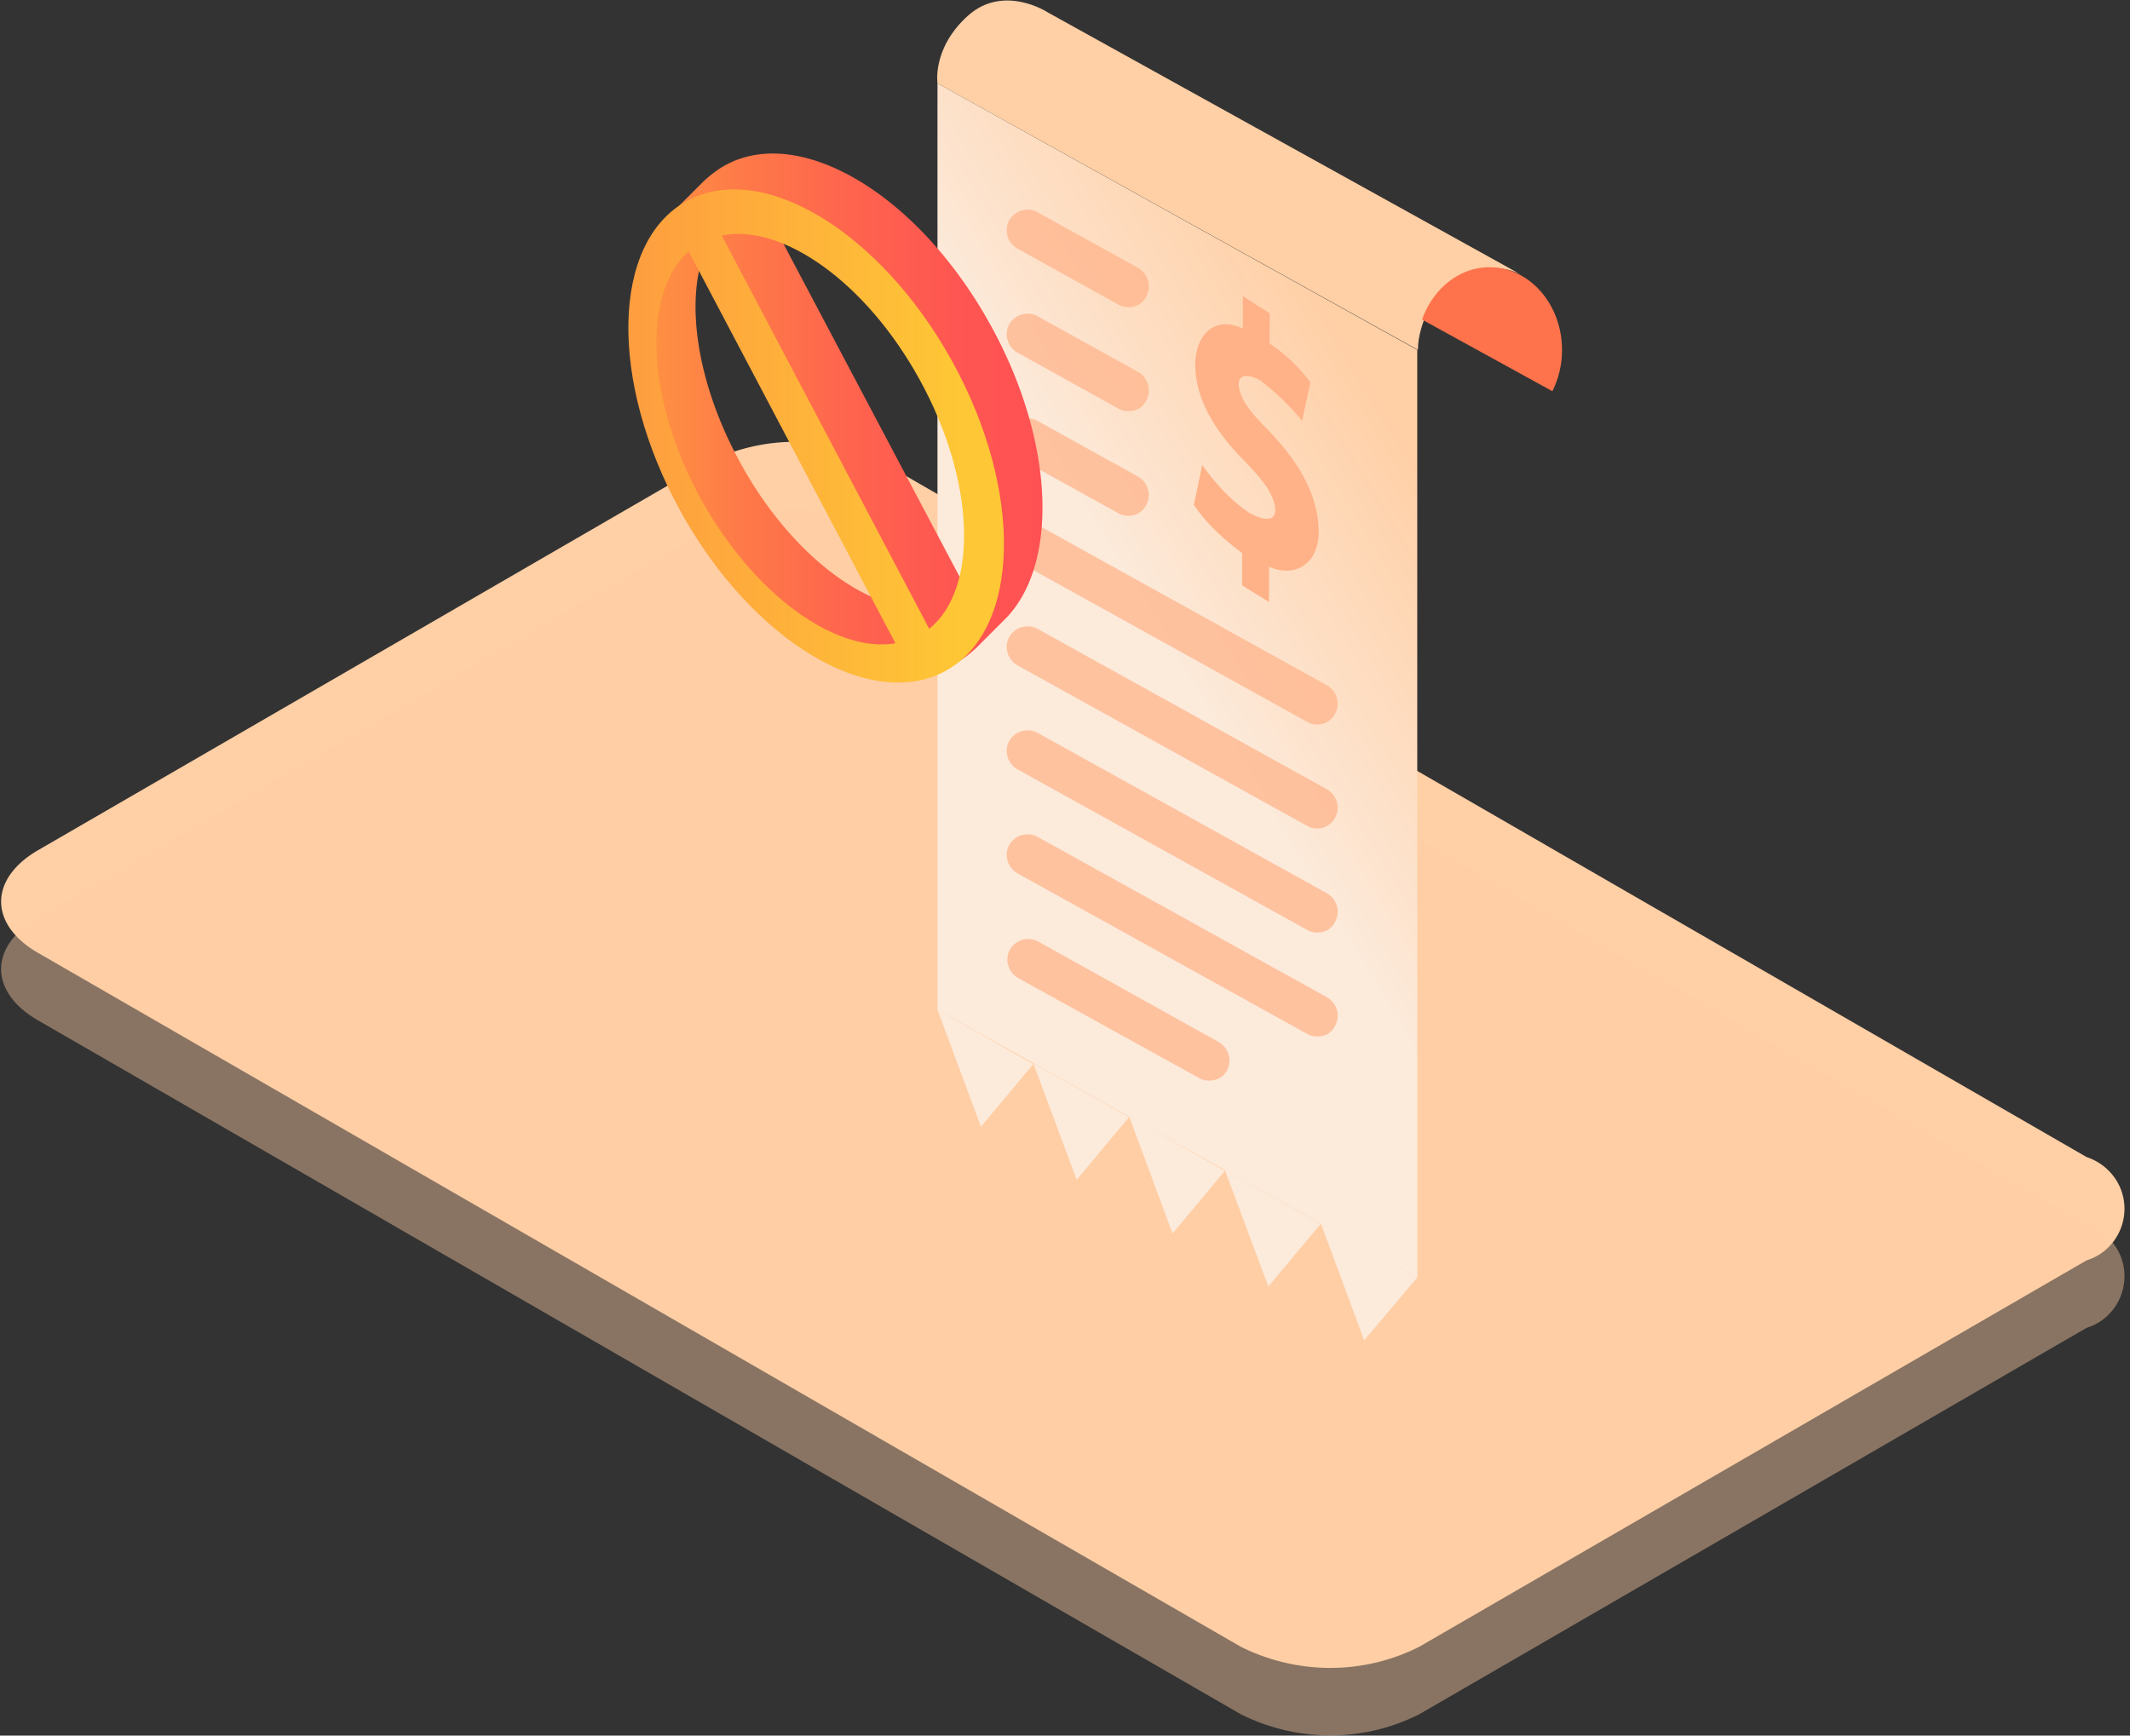 <svg xmlns="http://www.w3.org/2000/svg" width="200" height="163"><rect width="100%" height="100%" fill="#333333" stroke="none"/><defs><linearGradient id="a" x1="22.196%" x2="77.774%" y1="91.623%" y2="8.368%"><stop offset="51.34%" stop-color="#FCEADA"/><stop offset="61.56%" stop-color="#FDE3CD"/><stop offset="94.2%" stop-color="#FFCFA5"/></linearGradient><linearGradient id="b" x1="-1.581%" x2="100.028%" y1="50.567%" y2="50.567%"><stop offset="0%" stop-color="#FE9C3F"/><stop offset="1.201%" stop-color="#FE9A3F"/><stop offset="28.33%" stop-color="#FE7A48"/><stop offset="54.45%" stop-color="#FE634E"/><stop offset="78.9%" stop-color="#FE5552"/><stop offset="100%" stop-color="#FE5053"/></linearGradient><linearGradient id="c" x1="-.074%" x2="99.945%" y1="50.009%" y2="50.009%"><stop offset="0%" stop-color="#FE9B40"/><stop offset="85.25%" stop-color="#FEC735"/></linearGradient></defs><g fill="none"><path fill="#FFCFA5" d="M195.922 108.667c2.136.711 3.56 2.652 3.56 4.85 0 2.2-1.424 4.205-3.56 4.852l-62.653 36.287c-5.243 2.652-11.457 2.652-16.764 0L3.625 89.521c-4.66-2.652-4.725-6.986 0-9.703l62.653-36.287a18.26 18.26 0 0 1 16.764 0l112.88 65.136z"/><path fill="#FFCFA5" d="M195.922 115.006c2.136.711 3.56 2.652 3.56 4.85 0 2.2-1.424 4.205-3.56 4.852l-62.653 36.287c-5.243 2.652-11.457 2.652-16.764 0L3.625 95.86c-4.66-2.652-4.725-6.986 0-9.703L66.278 49.87a18.26 18.26 0 0 1 16.764 0l112.88 65.136z" opacity=".423"/><path fill="#FFCFA5" d="M98.382 1.164l44.466 24.644s-3.754-2.264-7.897 1.747c0 0-1.812 2.716-1.812 5.304L88.026 7.827s-.518-3.3 2.848-6.34c3.365-3.04 7.508-.323 7.508-.323z"/><path fill="#FE734B" d="M145.76 36.74a8.57 8.57 0 0 0 .907-3.881c0-4.27-3.042-7.762-6.796-7.762-2.848 0-5.308 2.005-6.343 4.916l12.233 6.727z"/><path fill="url(#a)" d="M0 .065v86.998l45.049 25.161V25.097z" transform="translate(88.026 7.762)"/><path fill="#FCEADA" d="M88.026 94.825l4.078 10.996 4.919-5.886zm8.997 5.045l4.077 10.93 4.92-5.886zm8.997 4.98l4.077 10.996 4.92-5.886zm8.996 5.046l4.078 10.931 4.919-5.886zm8.997 4.98l4.078 10.996 4.983-5.886z"/><path fill="#FFB187" d="M116.634 54.98v-3.04c-1.747-1.294-3.365-2.781-4.53-4.528.258-1.229.517-2.458.776-3.751 1.23 1.746 2.783 3.428 4.466 4.527.583.324 2.46 1.23 2.395-.388-.13-1.617-1.618-3.169-2.718-4.333-2.525-2.523-4.79-5.628-4.79-9.25 0-2.587 1.683-4.657 4.466-3.363v-3.04c.841.517 1.683 1.1 2.524 1.617v2.846c1.489.97 2.783 2.263 3.82 3.622-.26 1.229-.519 2.393-.778 3.622a23.543 23.543 0 0 0-3.883-3.752c-.647-.452-2.136-.905-2.071.389.13 1.746 2.006 3.428 3.106 4.592 2.395 2.587 4.337 5.563 4.402 9.12.064 2.717-1.877 4.528-4.66 3.364v3.299l-2.525-1.553z"/><path d="M105.955 28.848c-.324 0-.648-.064-.971-.258l-9.45-5.24c-.906-.517-1.295-1.681-.777-2.652.518-.905 1.683-1.293 2.654-.776l9.45 5.24c.906.517 1.294 1.681.777 2.651-.324.712-.971 1.035-1.683 1.035zm0 9.767c-.324 0-.648-.064-.971-.258l-9.45-5.24c-.906-.517-1.295-1.681-.777-2.652.518-.905 1.683-1.293 2.654-.776l9.45 5.24c.906.517 1.294 1.681.777 2.652-.324.711-.971 1.034-1.683 1.034zm0 9.832c-.324 0-.648-.064-.971-.259l-9.45-5.239c-.906-.517-1.295-1.682-.777-2.652.518-.905 1.683-1.293 2.654-.776l9.45 5.24c.906.517 1.294 1.681.777 2.651a1.866 1.866 0 0 1-1.683 1.035zm17.735 19.599c-.324 0-.648-.065-.972-.259l-27.184-15.07c-.906-.518-1.295-1.682-.777-2.653.518-.905 1.683-1.293 2.654-.776l27.184 15.071c.907.518 1.295 1.682.777 2.652a1.866 1.866 0 0 1-1.683 1.035zm0 9.767c-.324 0-.648-.065-.972-.259l-27.184-15.07c-.906-.518-1.295-1.682-.777-2.653.518-.905 1.683-1.293 2.654-.776l27.184 15.071c.907.518 1.295 1.682.777 2.652a1.866 1.866 0 0 1-1.683 1.035zm0 9.767c-.324 0-.648-.065-.972-.259l-27.184-15.07c-.906-.518-1.295-1.682-.777-2.653.518-.905 1.683-1.293 2.654-.776l27.184 15.071c.907.518 1.295 1.682.777 2.652-.323.712-.97 1.035-1.683 1.035zm0 9.767c-.324 0-.648-.064-.972-.259l-27.184-15.07c-.906-.518-1.295-1.682-.777-2.653.518-.905 1.683-1.293 2.654-.776l27.184 15.071c.907.518 1.295 1.682.777 2.652-.323.712-.97 1.035-1.683 1.035zm-10.162 4.14c-.324 0-.648-.065-.971-.259L95.599 91.85c-.906-.517-1.295-1.682-.777-2.652.518-.905 1.683-1.293 2.654-.776l16.958 9.444c.906.517 1.294 1.681.776 2.652-.323.646-.97.97-1.682.97z" fill="#FFB187" opacity=".7"/><path fill="url(#b)" d="M34.11 16.3C27.379 4.075 16.246-2.587 9.19 1.294c-.711.388-1.358.905-1.94 1.423-.066.064-.13.129-.13.129l-.13.13-.13.129-.129.13-.13.128-.129.13-.129.13-.13.129-.129.129a2714546.696 2714546.696 0 0 1-.259.259l-.13.129-.129.13-.13.129-.129.13-.129.129-.13.129-.129.13-.13.129-.129.129c-5.243 4.98-4.919 16.753 1.165 27.813 6.732 12.16 17.864 18.888 24.92 15.007.711-.388 1.359-.906 1.941-1.423a414113077.035 414113077.035 0 0 1 .259-.259l.13-.13.129-.129.13-.129.129-.13.13-.129.129-.13.13-.128.129-.13.129-.13.13-.129.129-.129.13-.13.129-.129.13-.129.129-.13.13-.129.129-.13.13-.129c5.307-5.045 4.918-16.817-1.166-27.813zM10.615 29.237C6.925 22.51 5.63 15.524 6.86 10.673L23.3 41.979c-4.466-1.876-9.256-6.468-12.686-12.742zm3.948-20.764c4.596 1.747 9.58 6.404 13.14 12.872 3.818 6.921 5.048 14.101 3.689 18.952L14.563 8.473z" transform="translate(58.9 14.23)"/><path fill="url(#c)" d="M30.485 19.663C23.754 7.503 12.621.776 5.566 4.657c-7.055 3.881-7.314 16.882-.582 29.107 6.731 12.225 17.864 18.888 24.919 15.007 7.055-3.881 7.314-16.947.582-29.108zM6.925 32.665C1.749 23.22 1.36 13.325 5.762 9.379l19.417 36.804c-5.566.97-13.269-4.527-18.252-13.518zm21.425 12.16L8.867 7.891c5.631-1.164 13.528 4.334 18.576 13.519 5.243 9.508 5.567 19.663.907 23.415z" transform="translate(58.9 14.23)"/></g></svg>